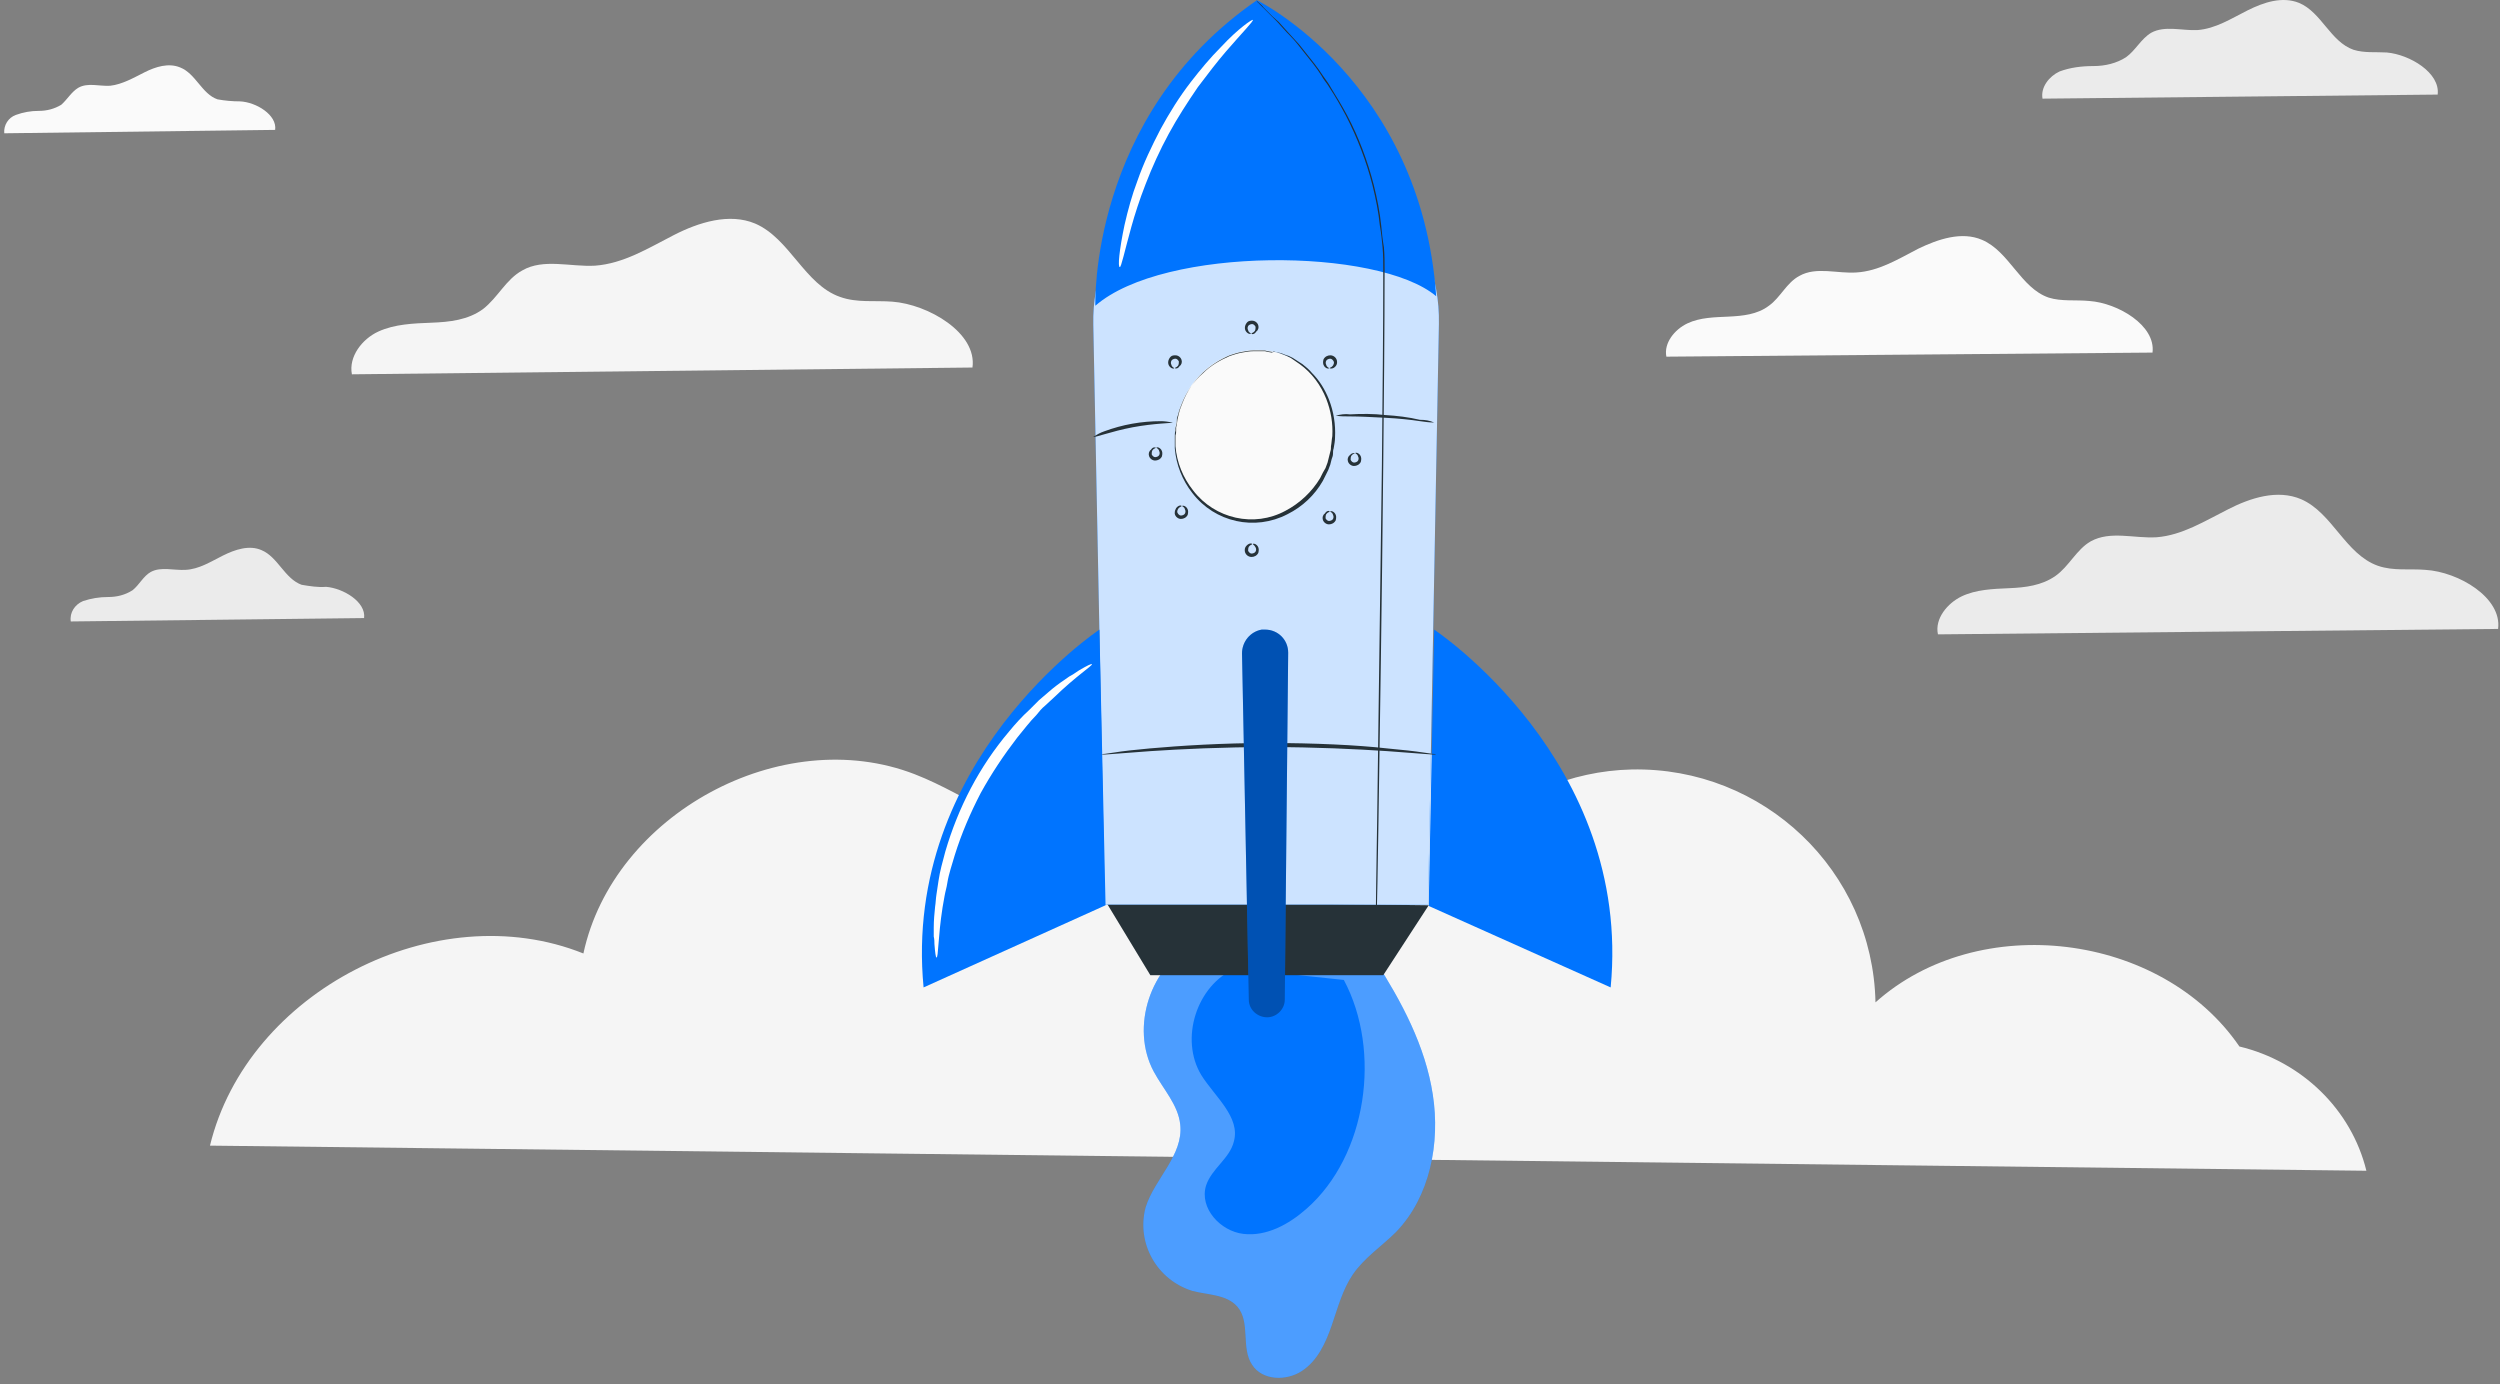 <svg width="401" height="222" viewBox="0 0 401 222" fill="none" xmlns="http://www.w3.org/2000/svg">
<rect x="0" y="0" width="401" height="222" fill="#808080" stroke="none"/>
<path d="M359.202 167.858C346.677 149.562 317.382 145.968 300.828 160.779C300.392 139.652 282.858 122.989 261.73 123.424C251.929 123.642 242.563 127.672 235.593 134.533C237.989 126.256 229.276 118.088 220.564 117.652C211.96 117.217 203.901 121.791 196.604 126.256C189.198 130.721 181.139 135.295 172.536 134.751C163.17 134.097 155.437 127.563 146.725 124.187C125.379 115.91 98.37 130.612 93.578 152.938C69.946 143.463 39.67 159.037 33.68 183.759L379.567 187.788C377.171 177.987 369.221 170.254 359.202 167.858Z" fill="#F5F5F5"/>
<path d="M345.263 56.555C345.808 52.199 339.709 48.605 335.135 48.279C332.957 48.061 330.67 48.387 328.601 47.734C324.135 46.209 322.284 40.328 317.928 38.477C314.66 37.061 310.849 38.368 307.69 39.893C304.532 41.526 301.374 43.487 297.78 43.704C294.731 43.922 291.354 42.724 288.632 44.249C286.563 45.338 285.582 47.734 283.731 49.041C281.88 50.457 279.484 50.674 277.305 50.783C275.127 50.892 272.731 50.892 270.662 51.872C268.593 52.852 266.85 55.031 267.286 57.209L345.263 56.555Z" fill="#FAFAFA"/>
<path d="M44.136 20.834C44.463 18.438 41.087 16.369 38.473 16.26C37.275 16.26 36.077 16.151 34.879 15.933C32.374 15.062 31.394 11.795 28.889 10.815C27.038 10.052 24.968 10.706 23.226 11.577C21.483 12.448 19.632 13.537 17.672 13.755C15.929 13.864 14.078 13.21 12.553 14.082C11.464 14.735 10.81 15.933 9.83 16.804C8.741 17.458 7.543 17.785 6.236 17.785C4.93 17.785 3.732 18.002 2.534 18.438C1.336 18.874 0.573 20.072 0.682 21.378L44.136 20.834Z" fill="#FAFAFA"/>
<path d="M400.694 100.88C401.347 95.871 394.377 91.732 389.041 91.406C386.536 91.188 383.922 91.623 381.417 90.752C376.19 88.901 374.121 82.257 369.111 80.079C365.299 78.446 360.943 79.862 357.349 81.713C353.646 83.564 350.052 85.851 345.914 86.178C342.32 86.396 338.508 85.089 335.35 86.832C333.063 88.138 331.865 90.861 329.687 92.386C327.509 93.91 324.895 94.237 322.281 94.346C319.667 94.455 316.945 94.564 314.658 95.653C312.371 96.742 310.301 99.247 310.846 101.752L400.694 100.88Z" fill="#EBEBEB"/>
<path d="M391.001 15.171C391.437 11.686 386.536 8.745 382.833 8.419C381.091 8.31 379.239 8.528 377.497 7.983C373.794 6.676 372.378 1.993 368.784 0.469C366.062 -0.621 363.121 0.36 360.507 1.667C357.894 2.973 355.389 4.607 352.448 4.825C349.943 4.934 347.221 4.062 345.043 5.26C343.409 6.241 342.538 8.092 341.013 9.181C339.488 10.161 337.637 10.597 335.786 10.597C333.934 10.597 332.083 10.815 330.34 11.468C328.707 12.23 327.291 13.973 327.618 15.824L391.001 15.171Z" fill="#EBEBEB"/>
<path d="M58.401 99.138C58.728 96.524 55.025 94.346 52.303 94.128C50.996 94.237 49.689 94.019 48.382 93.802C45.659 92.821 44.57 89.336 41.956 88.247C39.996 87.376 37.709 88.138 35.749 89.118C33.788 90.099 31.937 91.297 29.759 91.406C27.907 91.514 25.838 90.861 24.205 91.732C23.007 92.386 22.353 93.802 21.264 94.673C20.066 95.435 18.759 95.762 17.343 95.762C15.928 95.762 14.621 95.98 13.314 96.415C12.007 96.96 11.136 98.267 11.354 99.682L58.401 99.138Z" fill="#EBEBEB"/>
<path d="M155.984 58.951C156.747 53.397 148.905 48.823 143.133 48.387C140.302 48.169 137.47 48.605 134.747 47.625C129.084 45.664 126.688 38.259 121.134 35.863C116.996 34.12 112.095 35.645 108.065 37.714C104.036 39.783 100.006 42.288 95.432 42.615C91.511 42.833 87.155 41.417 83.779 43.377C81.165 44.793 79.858 47.734 77.463 49.585C75.067 51.328 72.126 51.654 69.186 51.763C66.354 51.872 63.305 51.981 60.691 53.179C58.077 54.377 55.899 57.209 56.444 60.04L155.984 58.951Z" fill="#F5F5F5"/>
<path d="M191.816 151.304C184.519 154.789 181.252 164.808 185.064 171.887C186.588 174.719 188.984 177.223 189.311 180.382C189.856 185.283 185.173 189.094 183.757 193.668C182.232 199.44 185.608 205.321 191.271 207.064C193.776 207.717 196.717 207.608 198.459 209.569C200.637 212.074 199.004 216.212 200.855 218.935C202.489 221.44 206.301 221.549 208.805 219.915C211.31 218.281 212.617 215.45 213.597 212.618C214.577 209.787 215.34 206.846 216.973 204.45C218.825 201.727 221.656 199.876 223.943 197.589C229.389 191.926 231.022 183.322 229.824 175.59C228.626 167.749 224.815 160.67 220.567 154.026" fill="#0074FF"/>
<g opacity="0.3">
<path d="M191.816 151.304C184.519 154.789 181.252 164.808 185.064 171.887C186.588 174.719 188.984 177.223 189.311 180.382C189.856 185.283 185.173 189.094 183.757 193.668C182.232 199.44 185.608 205.321 191.271 207.064C193.776 207.717 196.717 207.608 198.459 209.569C200.637 212.074 199.004 216.212 200.855 218.935C202.489 221.44 206.301 221.549 208.805 219.915C211.31 218.281 212.617 215.45 213.597 212.618C214.577 209.787 215.34 206.846 216.973 204.45C218.825 201.727 221.656 199.876 223.943 197.589C229.389 191.926 231.022 183.322 229.824 175.59C228.626 167.749 224.815 160.67 220.567 154.026" fill="white"/>
</g>
<path d="M198.128 155.333C191.92 158.056 189.197 166.66 192.682 172.432C194.861 175.917 198.999 179.184 197.91 183.105C197.256 185.827 194.316 187.461 193.445 190.184C192.356 193.778 195.732 197.48 199.435 197.916C203.137 198.352 206.731 196.391 209.563 193.886C219.256 185.392 221.652 168.62 215.553 157.185" fill="#0074FF"/>
<path d="M230.035 100.989C230.035 100.989 261.836 122.008 258.351 158.383L229.164 145.314L230.035 100.989Z" fill="#0074FF"/>
<path d="M177.328 144.552L184.516 156.423H221.871L229.168 145.206L177.328 144.552Z" fill="#263238"/>
<path d="M201.286 23.884C186.475 24.864 175.039 37.279 175.366 52.091L177.218 145.097H229.057L230.8 51.982C231.126 36.626 218.929 23.993 203.573 23.666C202.811 23.775 202.048 23.884 201.286 23.884Z" fill="#0074FF"/>
<g opacity="0.8">
<path d="M201.286 23.883C186.475 24.863 175.039 37.279 175.366 52.09L177.218 145.096H229.057L230.8 51.981C231.126 36.625 218.929 23.992 203.573 23.666C202.811 23.774 202.048 23.883 201.286 23.883Z" fill="white"/>
</g>
<path d="M176.35 100.989C176.35 100.989 144.658 122.008 148.143 158.383L177.33 145.205L176.35 100.989Z" fill="#0074FF"/>
<path d="M175.694 49.041C186.693 39.457 221.108 39.675 230.365 47.516C227.969 12.993 201.613 0.033 201.613 0.033C174.605 18.656 175.694 49.041 175.694 49.041Z" fill="#0074FF"/>
<path d="M201.508 0.033L201.835 0.359C202.052 0.577 202.379 0.795 202.706 1.231L204.122 2.646L205.102 3.518L206.082 4.607C206.735 5.369 207.498 6.131 208.369 7.112L210.874 10.27C211.309 10.815 211.745 11.468 212.181 12.121C212.616 12.775 213.161 13.428 213.488 14.082C214.359 15.498 215.23 16.913 216.101 18.547C217.953 22.032 219.368 25.844 220.349 29.655C220.893 31.834 221.329 34.012 221.547 36.19C221.656 37.279 221.764 38.477 221.982 39.675C222.091 40.873 222.091 42.071 222.091 43.269C222.091 52.961 221.982 63.525 221.873 74.634C221.656 96.851 221.329 116.998 221.111 131.592C221.002 138.889 220.893 144.77 220.784 148.908C220.784 150.977 220.675 152.502 220.675 153.7C220.675 154.245 220.675 154.68 220.675 154.898C220.675 155.116 220.675 155.334 220.675 155.334C220.675 155.334 220.675 155.225 220.675 154.898C220.675 154.571 220.675 154.245 220.675 153.7C220.675 152.611 220.675 150.977 220.675 148.908C220.675 144.879 220.784 138.889 220.893 131.592C221.111 116.998 221.329 96.851 221.656 74.634C221.764 63.525 221.873 52.961 221.873 43.269C221.873 42.071 221.873 40.873 221.764 39.675C221.656 38.477 221.547 37.388 221.329 36.19C221.111 34.012 220.675 31.834 220.131 29.655C219.151 25.844 217.735 22.141 215.883 18.547C215.012 16.913 214.141 15.389 213.27 14.082C212.834 13.319 212.29 12.775 211.963 12.121C211.527 11.468 211.092 10.815 210.656 10.27L208.151 7.112C207.389 6.131 206.518 5.369 205.864 4.607L204.884 3.518L204.013 2.646L202.597 1.231L201.726 0.359L201.508 0.033Z" fill="#263238"/>
<path d="M213.688 72.556C215.321 65.156 211.075 57.926 204.203 56.409C197.332 54.892 190.436 59.661 188.802 67.062C187.168 74.462 191.415 81.691 198.286 83.209C205.158 84.726 212.054 79.957 213.688 72.556Z" fill="#FAFAFA"/>
<path d="M204.229 56.446C204.12 56.446 204.12 56.446 204.011 56.446L203.358 56.337L202.922 56.228H202.378H201.724C201.506 56.228 201.288 56.228 200.962 56.228C200.417 56.228 199.764 56.337 199.219 56.446C198.566 56.555 197.912 56.773 197.259 56.991C195.734 57.644 194.318 58.516 193.012 59.714C191.487 61.129 190.398 62.763 189.635 64.723C189.418 65.268 189.2 65.812 189.091 66.357C188.982 66.684 188.982 66.901 188.873 67.228L188.764 68.099L188.655 68.535V68.971C188.655 69.297 188.655 69.515 188.546 69.842C188.546 70.169 188.546 70.386 188.546 70.713V71.149V71.584C188.764 74.198 189.744 76.594 191.378 78.663C194.863 83.237 201.18 84.653 206.189 81.93C208.476 80.733 210.437 78.881 211.744 76.703L211.961 76.267L212.179 75.832L212.615 75.069L212.941 74.198L213.05 73.763L213.159 73.327L213.377 72.456C213.486 72.129 213.486 71.911 213.486 71.584C213.595 71.04 213.595 70.495 213.704 69.951C213.813 67.882 213.486 65.921 212.724 63.961C211.852 61.783 210.437 59.822 208.476 58.407C208.041 58.08 207.496 57.753 207.061 57.426C206.843 57.318 206.625 57.209 206.407 57.1L205.863 56.882L205.318 56.664L204.882 56.555L204.229 56.337C204.338 56.555 204.338 56.555 204.229 56.446H204.447L205.1 56.555L205.536 56.664L206.08 56.882L206.734 57.1L207.387 57.426C207.932 57.753 208.367 58.08 208.912 58.407C209.456 58.842 210.001 59.278 210.437 59.822C211.635 61.02 212.506 62.436 213.159 64.07C213.922 66.03 214.248 68.099 214.139 70.169C214.139 70.713 214.031 71.258 213.922 71.911C213.813 72.238 213.813 72.456 213.813 72.782C213.813 73.109 213.704 73.327 213.595 73.654L213.486 74.089L213.377 74.525L213.05 75.396L212.615 76.267L212.397 76.703L212.179 77.139C210.872 79.426 208.912 81.277 206.516 82.475C201.288 85.198 194.863 83.782 191.269 79.099C189.635 77.03 188.655 74.525 188.438 71.911V71.475V71.04C188.438 70.713 188.438 70.386 188.438 70.06C188.438 69.733 188.437 69.406 188.546 69.079V68.644L188.655 68.208C188.764 67.882 188.764 67.664 188.764 67.337C188.764 67.01 188.873 66.793 188.982 66.466C189.091 65.921 189.309 65.377 189.527 64.832C190.289 62.872 191.487 61.129 193.012 59.822C194.21 58.624 195.734 57.753 197.259 57.1C197.912 56.882 198.566 56.664 199.219 56.555C199.764 56.446 200.417 56.337 200.962 56.337C201.18 56.337 201.506 56.337 201.724 56.337H202.378H202.922L203.358 56.446L204.011 56.555L204.229 56.446Z" fill="#263238"/>
<path d="M188.109 67.772C188.109 67.881 185.169 67.881 181.684 68.535C178.199 69.188 175.476 70.277 175.367 70.059C175.912 69.733 176.456 69.406 177.11 69.188C180.05 68.099 183.1 67.555 186.258 67.555C186.802 67.555 187.456 67.664 188.109 67.772Z" fill="#263238"/>
<path d="M230.041 67.772C229.279 67.772 228.517 67.663 227.754 67.555C226.339 67.337 224.378 67.119 222.2 67.01C220.022 66.901 218.062 66.792 216.537 66.792C215.775 66.792 215.012 66.792 214.25 66.683C215.012 66.466 215.775 66.357 216.537 66.466C218.388 66.357 220.349 66.357 222.2 66.575C224.052 66.683 225.903 66.901 227.754 67.337C228.626 67.337 229.279 67.446 230.041 67.772Z" fill="#263238"/>
<path d="M230.363 121.028C230.145 121.028 230.036 121.028 229.818 121.028L228.294 120.919L222.522 120.483C217.621 120.156 210.977 119.83 203.572 119.83C196.166 119.83 189.414 120.156 184.513 120.483L178.741 120.919L177.216 121.028C176.999 121.028 176.89 121.028 176.672 121.028C176.89 120.919 176.999 120.919 177.216 120.919L178.741 120.701C180.048 120.483 182.008 120.265 184.404 120.048C189.305 119.612 196.057 119.176 203.463 119.176C210.869 119.176 217.73 119.503 222.522 120.048C224.917 120.265 226.878 120.483 228.294 120.701L229.818 120.919C229.927 120.919 230.145 120.919 230.363 121.028Z" fill="#263238"/>
<path d="M189.525 81.168C189.525 81.277 189.198 81.277 188.98 81.604C188.872 81.822 188.763 82.04 188.872 82.258C188.98 82.475 189.198 82.693 189.416 82.693C189.634 82.693 189.961 82.584 190.069 82.367C190.178 82.149 190.178 81.931 190.069 81.713C189.961 81.277 189.634 81.277 189.634 81.168C189.634 81.06 190.069 81.06 190.396 81.495C190.614 81.822 190.614 82.149 190.505 82.584C190.287 83.02 189.852 83.238 189.416 83.238C188.872 83.238 188.327 82.693 188.436 82.149C188.436 81.931 188.545 81.713 188.654 81.495C189.089 80.951 189.525 81.06 189.525 81.168Z" fill="#263238"/>
<path d="M200.854 87.267C200.854 87.376 200.528 87.376 200.31 87.703C200.201 87.921 200.201 88.139 200.201 88.356C200.31 88.574 200.528 88.792 200.745 88.792C200.963 88.792 201.29 88.683 201.399 88.465C201.508 88.248 201.508 88.03 201.399 87.812C201.181 87.376 200.963 87.376 200.963 87.267C200.963 87.158 201.399 87.158 201.725 87.594C201.943 87.921 201.943 88.248 201.834 88.683C201.617 89.119 201.181 89.337 200.745 89.337C200.201 89.337 199.656 88.901 199.656 88.248C199.656 87.921 199.765 87.703 199.983 87.485C200.419 87.049 200.854 87.158 200.854 87.267Z" fill="#263238"/>
<path d="M213.271 82.04C213.271 82.148 212.944 82.148 212.726 82.475C212.617 82.693 212.617 82.911 212.617 83.129C212.726 83.347 212.944 83.564 213.162 83.564C213.379 83.564 213.706 83.455 213.815 83.238C213.924 83.02 213.924 82.802 213.815 82.584C213.706 82.148 213.379 82.148 213.379 82.04C213.379 81.931 213.815 81.931 214.142 82.366C214.36 82.693 214.36 83.02 214.251 83.455C214.033 83.891 213.597 84.109 213.162 84.109C212.726 84.109 212.29 83.782 212.181 83.347C212.073 83.02 212.181 82.584 212.508 82.366C212.835 81.822 213.271 81.931 213.271 82.04Z" fill="#263238"/>
<path d="M217.294 72.674C217.294 72.783 216.967 72.783 216.749 73.109C216.641 73.327 216.641 73.545 216.641 73.763C216.749 73.981 216.967 74.198 217.185 74.198C217.403 74.198 217.73 74.09 217.839 73.872C217.947 73.654 217.947 73.436 217.839 73.218C217.73 72.783 217.403 72.783 217.403 72.674C217.403 72.565 217.838 72.565 218.165 73.001C218.383 73.327 218.383 73.654 218.274 74.09C218.056 74.525 217.621 74.743 217.185 74.743C216.749 74.743 216.314 74.416 216.205 73.981C216.096 73.654 216.205 73.218 216.532 73.001C216.858 72.565 217.403 72.674 217.294 72.674Z" fill="#263238"/>
<path d="M185.388 71.802C185.388 71.911 185.061 71.911 184.843 72.237C184.734 72.455 184.734 72.673 184.734 72.891C184.843 73.109 185.061 73.326 185.279 73.326C185.497 73.326 185.823 73.218 185.932 73C186.041 72.782 186.041 72.564 185.932 72.346C185.823 71.911 185.497 71.911 185.497 71.802C185.497 71.693 185.932 71.693 186.259 72.128C186.477 72.455 186.477 72.782 186.368 73.218C186.15 73.653 185.714 73.871 185.279 73.871C184.843 73.871 184.408 73.544 184.299 73.109C184.19 72.782 184.299 72.346 184.625 72.128C184.952 71.584 185.388 71.802 185.388 71.802Z" fill="#263238"/>
<path d="M213.27 59.06C213.27 58.951 213.597 58.951 213.815 58.624C213.924 58.407 214.033 58.189 213.924 57.971C213.815 57.753 213.597 57.535 213.379 57.535C213.162 57.535 212.835 57.644 212.726 57.862C212.617 58.08 212.617 58.298 212.726 58.515C212.835 58.951 213.162 58.951 213.162 59.06C213.162 59.169 212.726 59.169 212.399 58.733C212.181 58.407 212.181 58.08 212.29 57.644C212.508 57.209 212.944 56.991 213.379 56.991C213.924 56.991 214.468 57.426 214.468 58.08C214.468 58.407 214.36 58.624 214.142 58.842C213.706 59.278 213.162 59.06 213.27 59.06Z" fill="#263238"/>
<path d="M200.741 53.506C200.741 53.397 201.068 53.397 201.285 53.07C201.394 52.852 201.394 52.635 201.394 52.417C201.285 52.199 201.068 51.981 200.85 51.981C200.632 51.981 200.305 52.09 200.196 52.308C200.087 52.526 200.087 52.743 200.196 52.961C200.305 53.397 200.632 53.397 200.632 53.506C200.632 53.615 200.196 53.615 199.87 53.179C199.543 52.743 199.652 52.09 200.087 51.654C200.305 51.437 200.632 51.437 200.85 51.437C201.285 51.437 201.721 51.763 201.83 52.199C201.939 52.526 201.83 52.961 201.503 53.179C201.177 53.724 200.741 53.615 200.741 53.506Z" fill="#263238"/>
<path d="M188.436 59.06C188.436 58.951 188.763 58.951 188.981 58.624C189.09 58.407 189.09 58.189 189.09 57.971C188.981 57.753 188.763 57.535 188.545 57.535C188.327 57.535 188.001 57.644 187.892 57.862C187.783 58.08 187.783 58.298 187.892 58.515C188.001 58.951 188.327 58.951 188.327 59.06C188.327 59.169 187.892 59.169 187.565 58.733C187.238 58.298 187.347 57.644 187.783 57.209C188.001 56.991 188.327 56.991 188.545 56.991C188.981 56.991 189.416 57.317 189.525 57.753C189.634 58.08 189.525 58.515 189.199 58.733C188.872 59.278 188.436 59.06 188.436 59.06Z" fill="#263238"/>
<path d="M199.219 104.801L200.308 160.343C200.308 161.977 201.724 163.175 203.248 163.175C204.773 163.175 206.08 161.868 206.08 160.343C206.189 150.324 206.515 116.672 206.624 104.692C206.624 102.623 204.991 100.989 202.922 100.989C202.704 100.989 202.486 100.989 202.377 100.989C200.526 101.316 199.219 102.95 199.219 104.801Z" fill="#0074FF"/>
<g opacity="0.3">
<path d="M199.219 104.801L200.308 160.343C200.308 161.977 201.724 163.175 203.248 163.175C204.773 163.175 206.08 161.868 206.08 160.343C206.189 150.324 206.515 116.672 206.624 104.692C206.624 102.623 204.991 100.989 202.922 100.989C202.704 100.989 202.486 100.989 202.377 100.989C200.526 101.316 199.219 102.95 199.219 104.801Z" fill="black"/>
</g>
<path d="M200.959 3.191C201.068 3.409 199.325 5.151 196.602 8.309C195.296 9.834 193.771 11.794 192.137 13.973C190.504 16.369 188.87 18.873 187.454 21.487C186.038 24.101 184.84 26.715 183.751 29.546C182.771 32.051 182.009 34.447 181.464 36.407C180.375 40.328 179.831 42.942 179.613 42.833C179.286 42.833 179.504 40.219 180.375 36.081C180.92 33.685 181.573 31.289 182.445 29.002C183.425 26.17 184.732 23.448 186.147 20.725C187.563 18.111 189.197 15.497 191.048 13.101C192.573 11.141 194.098 9.29 195.84 7.547C198.672 4.498 200.85 3.082 200.959 3.191Z" fill="white"/>
<path d="M175.149 106.543C175.258 106.761 172.644 108.395 169.05 111.88L167.634 113.187C167.09 113.622 166.654 114.167 166.218 114.711C165.129 115.8 164.258 116.998 163.169 118.305C160.991 121.137 159.03 124.077 157.288 127.236C155.654 130.394 154.239 133.661 153.15 137.146C152.714 138.671 152.169 140.196 151.952 141.611C151.843 142.374 151.625 143.027 151.516 143.681C151.407 144.334 151.298 144.987 151.189 145.532C150.427 150.433 150.536 153.591 150.209 153.591C150.1 153.591 149.991 152.829 149.882 151.413C149.882 151.086 149.882 150.651 149.773 150.215C149.773 149.779 149.773 149.344 149.773 148.799C149.773 147.601 149.882 146.512 149.991 145.423C150.1 144.77 150.1 144.116 150.209 143.463C150.318 142.809 150.427 142.047 150.536 141.285C150.754 139.76 151.189 138.235 151.625 136.602C153.694 129.523 157.07 122.988 161.862 117.325C162.842 116.127 163.931 114.929 165.129 113.84C165.674 113.296 166.218 112.751 166.654 112.315L168.179 111.009C169.05 110.246 169.921 109.593 170.901 108.939C171.337 108.613 171.664 108.395 172.099 108.177L173.079 107.524C174.386 106.761 175.04 106.434 175.149 106.543Z" fill="white"/>
</svg>
